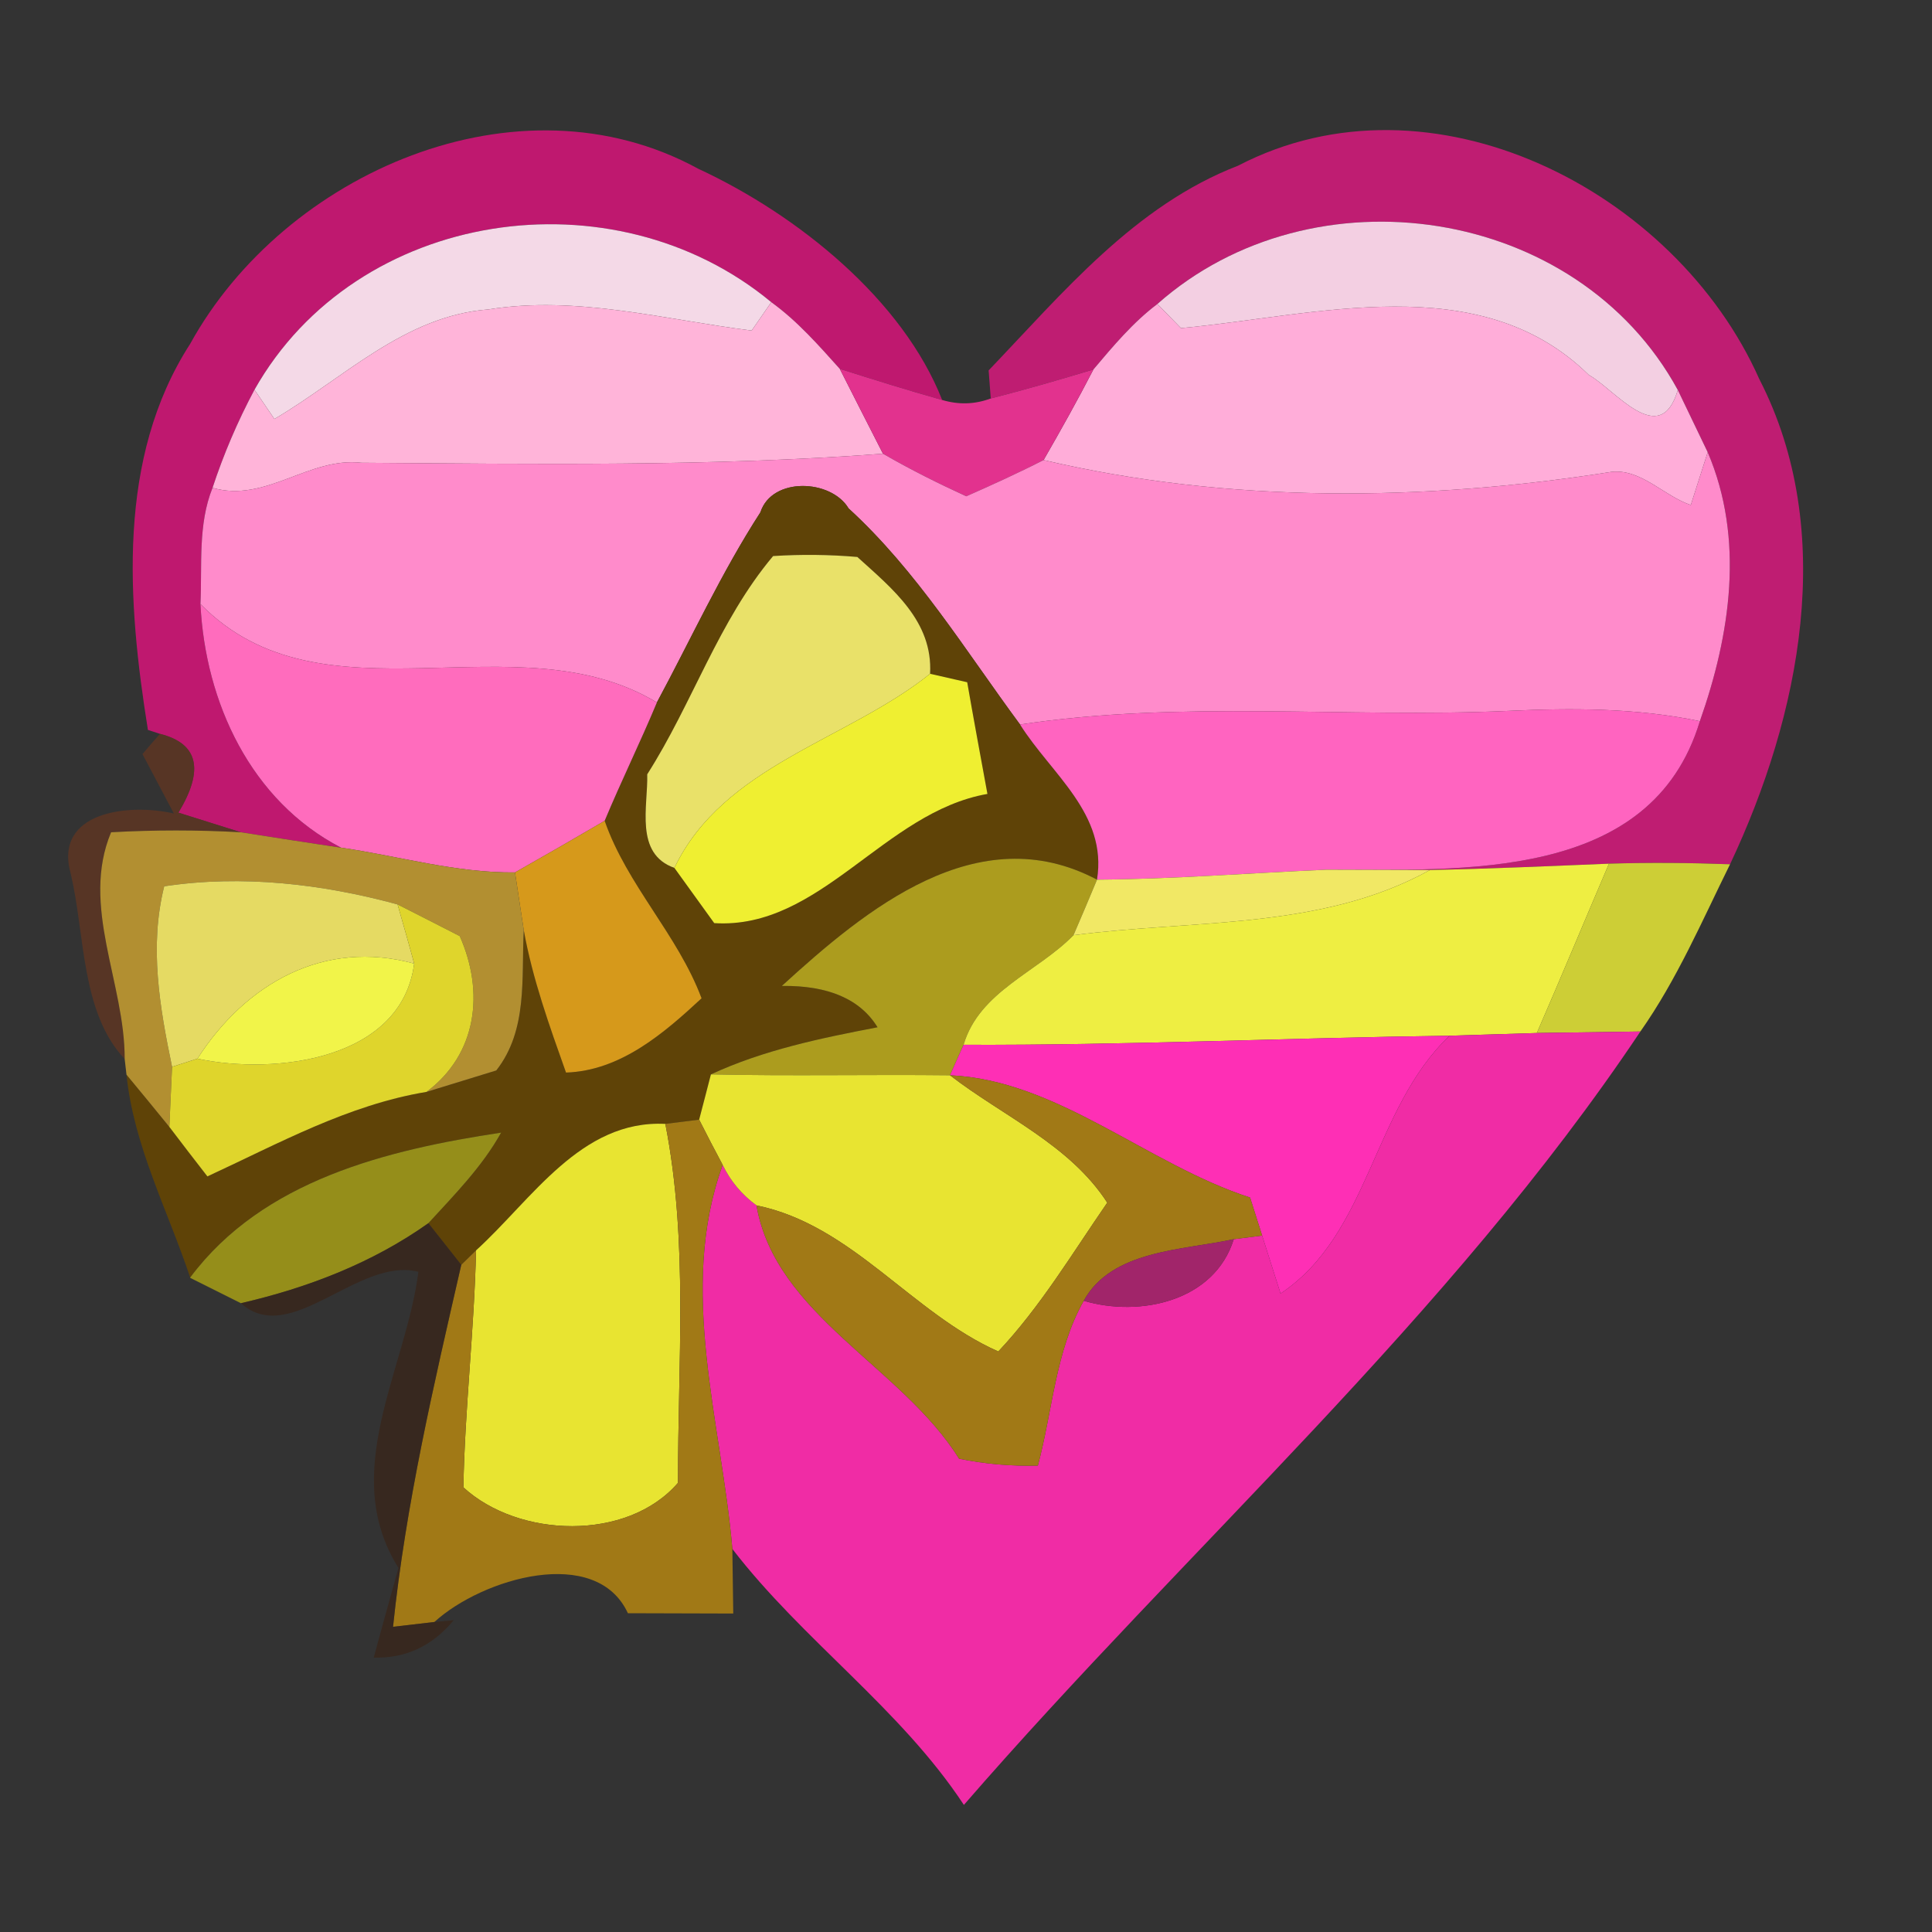 <?xml version="1.0" encoding="UTF-8" ?>
<!DOCTYPE svg PUBLIC "-//W3C//DTD SVG 1.1//EN" "http://www.w3.org/Graphics/SVG/1.1/DTD/svg11.dtd">
<svg width="64pt" height="64pt" viewBox="0 0 64 64" version="1.1" xmlns="http://www.w3.org/2000/svg">
<rect x="0" y="0" width="64" height="64" fill="#333333" stroke="none"/>
<g id="#bf186fff">
<path fill="#bf186f" opacity="1.00" d=" M 6.30 11.39 C 9.42 5.73 17.16 2.33 23.13 5.59 C 26.45 7.13 29.91 9.94 31.21 13.25 C 30.08 12.93 28.95 12.58 27.82 12.22 C 27.12 11.44 26.41 10.63 25.55 10.01 C 20.32 5.67 11.82 6.91 8.43 12.91 C 7.87 13.96 7.41 15.04 7.04 16.16 C 6.55 17.38 6.70 18.73 6.64 20.01 C 6.80 23.27 8.31 26.53 11.30 28.08 C 10.47 27.96 8.81 27.70 7.98 27.57 C 7.46 27.41 6.43 27.08 5.91 26.92 C 6.77 25.50 6.57 24.63 5.30 24.31 L 4.90 24.18 C 4.22 19.94 3.86 15.17 6.30 11.39 Z" />
</g>
<g id="#bf1d72ff">
<path fill="#bf1d72" opacity="1.00" d=" M 32.75 12.27 C 35.21 9.70 37.59 6.81 41.01 5.49 C 47.41 2.16 55.50 6.30 58.28 12.56 C 60.88 17.61 59.63 23.71 57.31 28.63 C 55.97 28.58 54.64 28.57 53.30 28.61 C 51.33 28.69 49.35 28.78 47.37 28.82 C 46.52 28.82 44.80 28.81 43.94 28.81 C 48.40 28.80 54.70 29.23 56.31 23.89 C 57.32 21.03 57.80 17.86 56.57 14.98 C 56.32 14.47 55.83 13.43 55.58 12.92 C 52.25 6.81 43.49 5.51 38.34 10.07 C 37.53 10.68 36.87 11.47 36.22 12.24 C 35.09 12.58 33.96 12.91 32.82 13.20 L 32.75 12.27 Z" />
</g>
<g id="#f4d9e7ff">
<path fill="#f4d9e7" opacity="1.00" d=" M 8.43 12.91 C 11.82 6.91 20.32 5.67 25.55 10.01 L 24.90 10.95 C 22.01 10.59 19.11 9.78 16.18 10.25 C 13.40 10.46 11.37 12.54 9.09 13.88 L 8.43 12.91 Z" />
</g>
<g id="#f3cfe2ff">
<path fill="#f3cfe2" opacity="1.00" d=" M 38.34 10.07 C 43.49 5.51 52.25 6.81 55.58 12.92 C 54.99 14.91 53.49 12.89 52.63 12.42 C 49.01 8.86 43.58 10.46 39.12 10.87 L 38.34 10.07 Z" />
</g>
<g id="#ffb4d9ff">
<path fill="#ffb4d9" opacity="1.00" d=" M 9.09 13.88 C 11.37 12.54 13.40 10.46 16.18 10.25 C 19.11 9.78 22.01 10.59 24.90 10.95 L 25.55 10.01 C 26.41 10.63 27.12 11.44 27.82 12.22 C 28.30 13.16 28.77 14.10 29.25 15.03 C 23.50 15.46 17.73 15.37 11.97 15.33 C 10.23 15.13 8.80 16.67 7.04 16.16 C 7.41 15.04 7.87 13.96 8.43 12.91 L 9.09 13.88 Z" />
</g>
<g id="#ffadd9ff">
<path fill="#ffadd9" opacity="1.00" d=" M 36.22 12.24 C 36.87 11.47 37.53 10.68 38.34 10.07 L 39.12 10.87 C 43.58 10.46 49.01 8.86 52.63 12.42 C 53.49 12.89 54.99 14.91 55.58 12.92 C 55.83 13.43 56.32 14.47 56.57 14.98 C 56.43 15.42 56.15 16.29 56.01 16.73 C 55.12 16.43 54.37 15.53 53.39 15.63 C 47.17 16.61 40.72 16.68 34.57 15.24 C 35.14 14.25 35.70 13.25 36.22 12.24 Z" />
</g>
<g id="#e2328eff">
<path fill="#e2328e" opacity="1.00" d=" M 27.82 12.22 C 28.95 12.58 30.08 12.93 31.21 13.25 C 31.75 13.41 32.28 13.40 32.82 13.20 C 33.96 12.91 35.09 12.58 36.22 12.24 C 35.70 13.25 35.14 14.25 34.57 15.24 C 33.73 15.67 32.87 16.06 32.01 16.44 C 31.07 16.01 30.15 15.55 29.25 15.03 C 28.77 14.10 28.30 13.16 27.82 12.22 Z" />
</g>
<g id="#ff8bcbff">
<path fill="#ff8bcb" opacity="1.00" d=" M 7.04 16.16 C 8.80 16.67 10.23 15.13 11.97 15.33 C 17.73 15.37 23.50 15.46 29.25 15.03 C 30.15 15.55 31.07 16.01 32.01 16.44 C 32.87 16.06 33.73 15.67 34.57 15.24 C 40.72 16.68 47.17 16.61 53.39 15.63 C 54.37 15.53 55.12 16.43 56.01 16.73 C 56.15 16.29 56.43 15.42 56.57 14.98 C 57.80 17.86 57.32 21.03 56.31 23.89 C 54.21 23.45 52.07 23.45 49.95 23.55 C 44.56 23.79 39.15 23.19 33.79 24.00 C 31.98 21.55 30.38 18.92 28.11 16.84 C 27.53 15.87 25.57 15.79 25.19 16.97 C 23.89 18.98 22.89 21.17 21.76 23.27 C 17.08 20.45 10.70 24.15 6.64 20.01 C 6.70 18.73 6.55 17.38 7.04 16.16 Z" />
</g>
<g id="#5f4307ff">
<path fill="#5f4307" opacity="1.00" d=" M 25.19 16.97 C 25.57 15.79 27.53 15.87 28.11 16.84 C 30.38 18.92 31.98 21.55 33.79 24.00 C 34.83 25.65 36.69 26.96 36.34 29.14 C 32.39 27.05 28.68 30.12 25.90 32.66 C 27.44 32.64 28.50 33.10 29.07 34.03 C 27.19 34.39 25.30 34.78 23.55 35.59 C 23.45 35.97 23.26 36.72 23.16 37.09 L 22.04 37.23 C 19.24 37.09 17.62 39.74 15.77 41.42 L 15.28 41.90 C 15.01 41.56 14.47 40.87 14.19 40.52 C 15.06 39.57 15.97 38.65 16.60 37.52 C 12.83 38.09 8.71 39.09 6.30 42.32 C 5.56 40.10 4.43 37.96 4.19 35.60 C 4.55 36.03 5.26 36.90 5.61 37.33 C 5.92 37.74 6.55 38.56 6.87 38.97 C 9.23 37.88 11.53 36.60 14.13 36.17 C 14.71 35.99 15.86 35.64 16.44 35.46 C 17.49 34.12 17.27 32.40 17.35 30.81 C 17.64 32.43 18.20 33.98 18.75 35.53 C 20.55 35.47 21.98 34.24 23.24 33.07 C 22.45 30.96 20.77 29.32 20.03 27.19 C 20.58 25.87 21.21 24.59 21.76 23.27 C 22.89 21.17 23.89 18.98 25.19 16.97 M 25.61 18.42 C 23.80 20.57 22.94 23.30 21.44 25.65 C 21.47 26.71 21.01 28.28 22.34 28.75 C 22.67 29.21 23.33 30.12 23.66 30.58 C 27.18 30.80 29.28 26.90 32.71 26.30 C 32.54 25.38 32.20 23.53 32.04 22.60 L 30.81 22.32 C 30.91 20.58 29.56 19.50 28.40 18.45 C 27.47 18.37 26.54 18.36 25.61 18.42 Z" />
</g>
<g id="#e9e169ff">
<path fill="#e9e169" opacity="1.00" d=" M 25.61 18.42 C 26.54 18.36 27.47 18.37 28.40 18.45 C 29.56 19.50 30.91 20.58 30.81 22.32 C 28.05 24.53 23.97 25.35 22.34 28.75 C 21.01 28.28 21.47 26.71 21.44 25.65 C 22.94 23.30 23.80 20.57 25.61 18.42 Z" />
</g>
<g id="#ff6cbdff">
<path fill="#ff6cbd" opacity="1.00" d=" M 6.64 20.01 C 10.70 24.15 17.08 20.45 21.76 23.27 C 21.21 24.59 20.58 25.87 20.03 27.19 C 19.04 27.77 18.05 28.34 17.06 28.90 C 15.10 28.92 13.22 28.36 11.30 28.08 C 8.31 26.53 6.80 23.27 6.64 20.01 Z" />
</g>
<g id="#efef31ff">
<path fill="#efef31" opacity="1.00" d=" M 22.34 28.75 C 23.97 25.35 28.05 24.53 30.81 22.32 L 32.04 22.60 C 32.20 23.53 32.54 25.38 32.71 26.30 C 29.28 26.90 27.18 30.80 23.66 30.58 C 23.33 30.12 22.67 29.21 22.34 28.75 Z" />
</g>
<g id="#ff64c0ff">
<path fill="#ff64c0" opacity="1.00" d=" M 49.95 23.55 C 52.07 23.45 54.21 23.45 56.31 23.89 C 54.70 29.23 48.40 28.80 43.94 28.81 C 41.41 28.92 38.88 29.12 36.34 29.14 C 36.69 26.96 34.83 25.65 33.79 24.00 C 39.15 23.19 44.56 23.79 49.95 23.55 Z" />
</g>
<g id="#663720b7">
<path fill="#663720" opacity="0.72" d=" M 5.30 24.31 C 6.57 24.63 6.77 25.50 5.91 26.92 C 6.43 27.08 7.46 27.41 7.98 27.57 C 6.55 27.49 5.11 27.49 3.68 27.57 C 2.66 30.01 4.14 32.57 4.13 35.08 C 2.68 33.54 2.82 30.98 2.35 28.97 C 1.74 26.85 4.33 26.61 5.76 26.95 L 4.72 24.98 C 4.86 24.81 5.15 24.48 5.30 24.31 Z" />
</g>
<g id="#d6991bff">
<path fill="#d6991b" opacity="1.00" d=" M 17.06 28.90 C 18.05 28.34 19.04 27.77 20.03 27.19 C 20.77 29.32 22.45 30.96 23.24 33.07 C 21.98 34.24 20.55 35.47 18.75 35.53 C 18.20 33.98 17.64 32.43 17.35 30.81 C 17.28 30.34 17.13 29.38 17.06 28.90 Z" />
</g>
<g id="#b28f31ff">
<path fill="#b28f31" opacity="1.00" d=" M 3.68 27.57 C 5.11 27.49 6.55 27.49 7.98 27.57 C 8.81 27.70 10.47 27.96 11.30 28.08 C 13.22 28.36 15.10 28.92 17.06 28.90 C 17.13 29.38 17.28 30.34 17.35 30.81 C 17.27 32.40 17.49 34.12 16.44 35.46 C 15.86 35.64 14.71 35.99 14.13 36.17 C 15.81 34.91 16.05 32.86 15.23 31.01 C 14.72 30.75 13.69 30.22 13.17 29.96 C 10.67 29.28 8.01 28.97 5.44 29.36 C 4.94 31.35 5.29 33.37 5.70 35.34 C 5.68 35.83 5.63 36.83 5.61 37.33 C 5.26 36.90 4.55 36.03 4.19 35.60 L 4.13 35.08 C 4.14 32.57 2.66 30.01 3.68 27.57 Z" />
</g>
<g id="#e5da63ff">
<path fill="#e5da63" opacity="1.00" d=" M 5.44 29.36 C 8.01 28.97 10.67 29.28 13.17 29.96 C 13.31 30.45 13.59 31.43 13.72 31.92 C 10.73 31.10 8.14 32.58 6.54 35.07 L 5.70 35.34 C 5.29 33.37 4.94 31.35 5.44 29.36 Z" />
</g>
<g id="#ac9c1eff">
<path fill="#ac9c1e" opacity="1.00" d=" M 25.90 32.66 C 28.68 30.12 32.39 27.05 36.34 29.14 C 36.15 29.60 35.76 30.52 35.56 30.98 C 34.37 32.20 32.44 32.84 31.92 34.61 C 31.81 34.86 31.58 35.36 31.47 35.62 C 28.83 35.59 26.19 35.65 23.55 35.59 C 25.30 34.78 27.19 34.39 29.07 34.03 C 28.50 33.10 27.44 32.64 25.90 32.66 Z" />
</g>
<g id="#f1e865ff">
<path fill="#f1e865" opacity="1.00" d=" M 36.34 29.14 C 38.88 29.12 41.41 28.92 43.94 28.81 C 44.80 28.81 46.52 28.82 47.37 28.82 C 43.78 30.81 39.51 30.46 35.56 30.98 C 35.76 30.52 36.15 29.60 36.34 29.14 Z" />
</g>
<g id="#eeee42ff">
<path fill="#eeee42" opacity="1.00" d=" M 47.37 28.82 C 49.35 28.78 51.33 28.69 53.30 28.61 C 52.50 30.48 51.72 32.36 50.91 34.22 C 50.18 34.24 48.74 34.29 48.02 34.31 C 42.65 34.38 37.29 34.63 31.92 34.61 C 32.44 32.84 34.37 32.20 35.56 30.98 C 39.51 30.46 43.78 30.81 47.37 28.82 Z" />
</g>
<g id="#cdce36ff">
<path fill="#cdce36" opacity="1.00" d=" M 53.30 28.61 C 54.64 28.57 55.97 28.58 57.31 28.63 C 56.38 30.51 55.55 32.45 54.34 34.17 C 53.48 34.18 51.76 34.21 50.91 34.22 C 51.72 32.36 52.50 30.48 53.30 28.61 Z" />
</g>
<g id="#dfd52cff">
<path fill="#dfd52c" opacity="1.00" d=" M 13.17 29.96 C 13.69 30.22 14.72 30.75 15.23 31.01 C 16.05 32.86 15.81 34.91 14.13 36.17 C 11.53 36.60 9.23 37.88 6.87 38.97 C 6.55 38.56 5.92 37.74 5.61 37.33 C 5.63 36.83 5.68 35.83 5.70 35.34 L 6.54 35.07 C 9.12 35.62 13.31 35.11 13.72 31.92 C 13.59 31.43 13.31 30.45 13.17 29.96 Z" />
</g>
<g id="#f1f449ff">
<path fill="#f1f449" opacity="1.00" d=" M 6.54 35.07 C 8.14 32.58 10.73 31.10 13.72 31.92 C 13.31 35.11 9.12 35.62 6.54 35.07 Z" />
</g>
<g id="#fe2fb5ff">
<path fill="#fe2fb5" opacity="1.00" d=" M 31.92 34.61 C 37.29 34.63 42.65 34.38 48.02 34.31 C 45.47 36.72 45.38 40.88 42.42 42.85 C 42.27 42.37 41.96 41.41 41.81 40.93 C 41.71 40.61 41.51 39.98 41.41 39.67 C 38.01 38.57 35.03 35.78 31.47 35.62 C 31.58 35.36 31.81 34.86 31.92 34.61 Z" />
</g>
<g id="#f02ca5ff">
<path fill="#f02ca5" opacity="1.00" d=" M 48.02 34.31 C 48.74 34.29 50.18 34.24 50.91 34.22 C 51.76 34.21 53.48 34.18 54.34 34.17 C 48.00 43.65 39.35 51.24 31.93 59.79 C 29.83 56.60 26.59 54.34 24.26 51.31 C 23.90 47.11 22.44 42.72 23.94 38.59 C 24.20 39.13 24.58 39.58 25.06 39.93 C 25.69 43.57 29.87 45.27 31.77 48.32 C 32.63 48.50 33.50 48.57 34.38 48.55 C 34.87 46.73 34.96 44.76 35.90 43.09 C 37.76 43.64 40.23 43.11 40.87 41.05 L 41.81 40.93 C 41.96 41.41 42.27 42.37 42.42 42.85 C 45.38 40.88 45.47 36.72 48.02 34.31 Z" />
</g>
<g id="#e8e431ff">
<path fill="#e8e431" opacity="1.00" d=" M 23.16 37.09 C 23.26 36.72 23.45 35.97 23.55 35.59 C 26.19 35.65 28.83 35.59 31.47 35.62 C 33.23 36.98 35.43 37.91 36.68 39.84 C 35.52 41.52 34.47 43.28 33.07 44.77 C 30.19 43.49 28.23 40.58 25.06 39.93 C 24.58 39.58 24.20 39.13 23.94 38.59 C 23.74 38.22 23.35 37.47 23.16 37.09 Z" />
<path fill="#e8e431" opacity="1.00" d=" M 15.77 41.42 C 17.62 39.74 19.24 37.09 22.04 37.23 C 22.81 41.15 22.45 45.16 22.46 49.12 C 20.78 51.07 17.18 50.95 15.35 49.27 C 15.40 46.65 15.71 44.04 15.77 41.42 Z" />
</g>
<g id="#a17916ff">
<path fill="#a17916" opacity="1.00" d=" M 31.47 35.62 C 35.03 35.78 38.01 38.57 41.41 39.67 C 41.51 39.98 41.71 40.61 41.81 40.93 L 40.87 41.05 C 39.18 41.42 36.83 41.40 35.90 43.09 C 34.96 44.76 34.87 46.73 34.38 48.55 C 33.50 48.57 32.63 48.50 31.77 48.32 C 29.87 45.27 25.69 43.57 25.06 39.93 C 28.23 40.58 30.19 43.49 33.07 44.77 C 34.47 43.28 35.52 41.52 36.68 39.84 C 35.43 37.91 33.23 36.98 31.47 35.62 Z" />
<path fill="#a17916" opacity="1.00" d=" M 22.04 37.23 L 23.16 37.09 C 23.35 37.47 23.74 38.22 23.94 38.59 C 22.44 42.72 23.90 47.11 24.26 51.31 L 24.29 53.45 C 23.42 53.45 21.67 53.44 20.80 53.44 C 19.75 51.17 15.98 52.28 14.39 53.73 L 13.02 53.89 C 13.44 49.83 14.37 45.87 15.28 41.90 L 15.77 41.42 C 15.71 44.04 15.40 46.65 15.35 49.27 C 17.18 50.95 20.78 51.07 22.46 49.12 C 22.45 45.16 22.81 41.15 22.04 37.23 Z" />
</g>
<g id="#98911af7">
<path fill="#98911a" opacity="0.97" d=" M 6.30 42.32 C 8.71 39.09 12.83 38.09 16.60 37.52 C 15.97 38.65 15.06 39.57 14.19 40.52 C 12.33 41.84 10.19 42.66 7.98 43.17 C 7.56 42.96 6.72 42.54 6.30 42.33 L 6.30 42.32 Z" />
</g>
<g id="#3a201192">
<path fill="#3a2011" opacity="0.57" d=" M 7.98 43.17 C 10.19 42.66 12.33 41.84 14.19 40.52 C 14.47 40.87 15.01 41.56 15.28 41.90 C 14.37 45.87 13.44 49.83 13.02 53.89 L 14.39 53.73 L 15.03 53.67 C 14.32 54.53 13.44 54.94 12.38 54.91 C 12.65 53.92 12.92 52.93 13.20 51.94 C 11.21 48.77 13.45 45.37 13.86 42.13 C 11.87 41.62 9.62 44.65 7.98 43.17 Z" />
</g>
<g id="#a1256aff">
<path fill="#a1256a" opacity="1.00" d=" M 35.90 43.09 C 36.83 41.40 39.18 41.42 40.87 41.05 C 40.23 43.11 37.76 43.64 35.90 43.09 Z" />
</g>
</svg>
